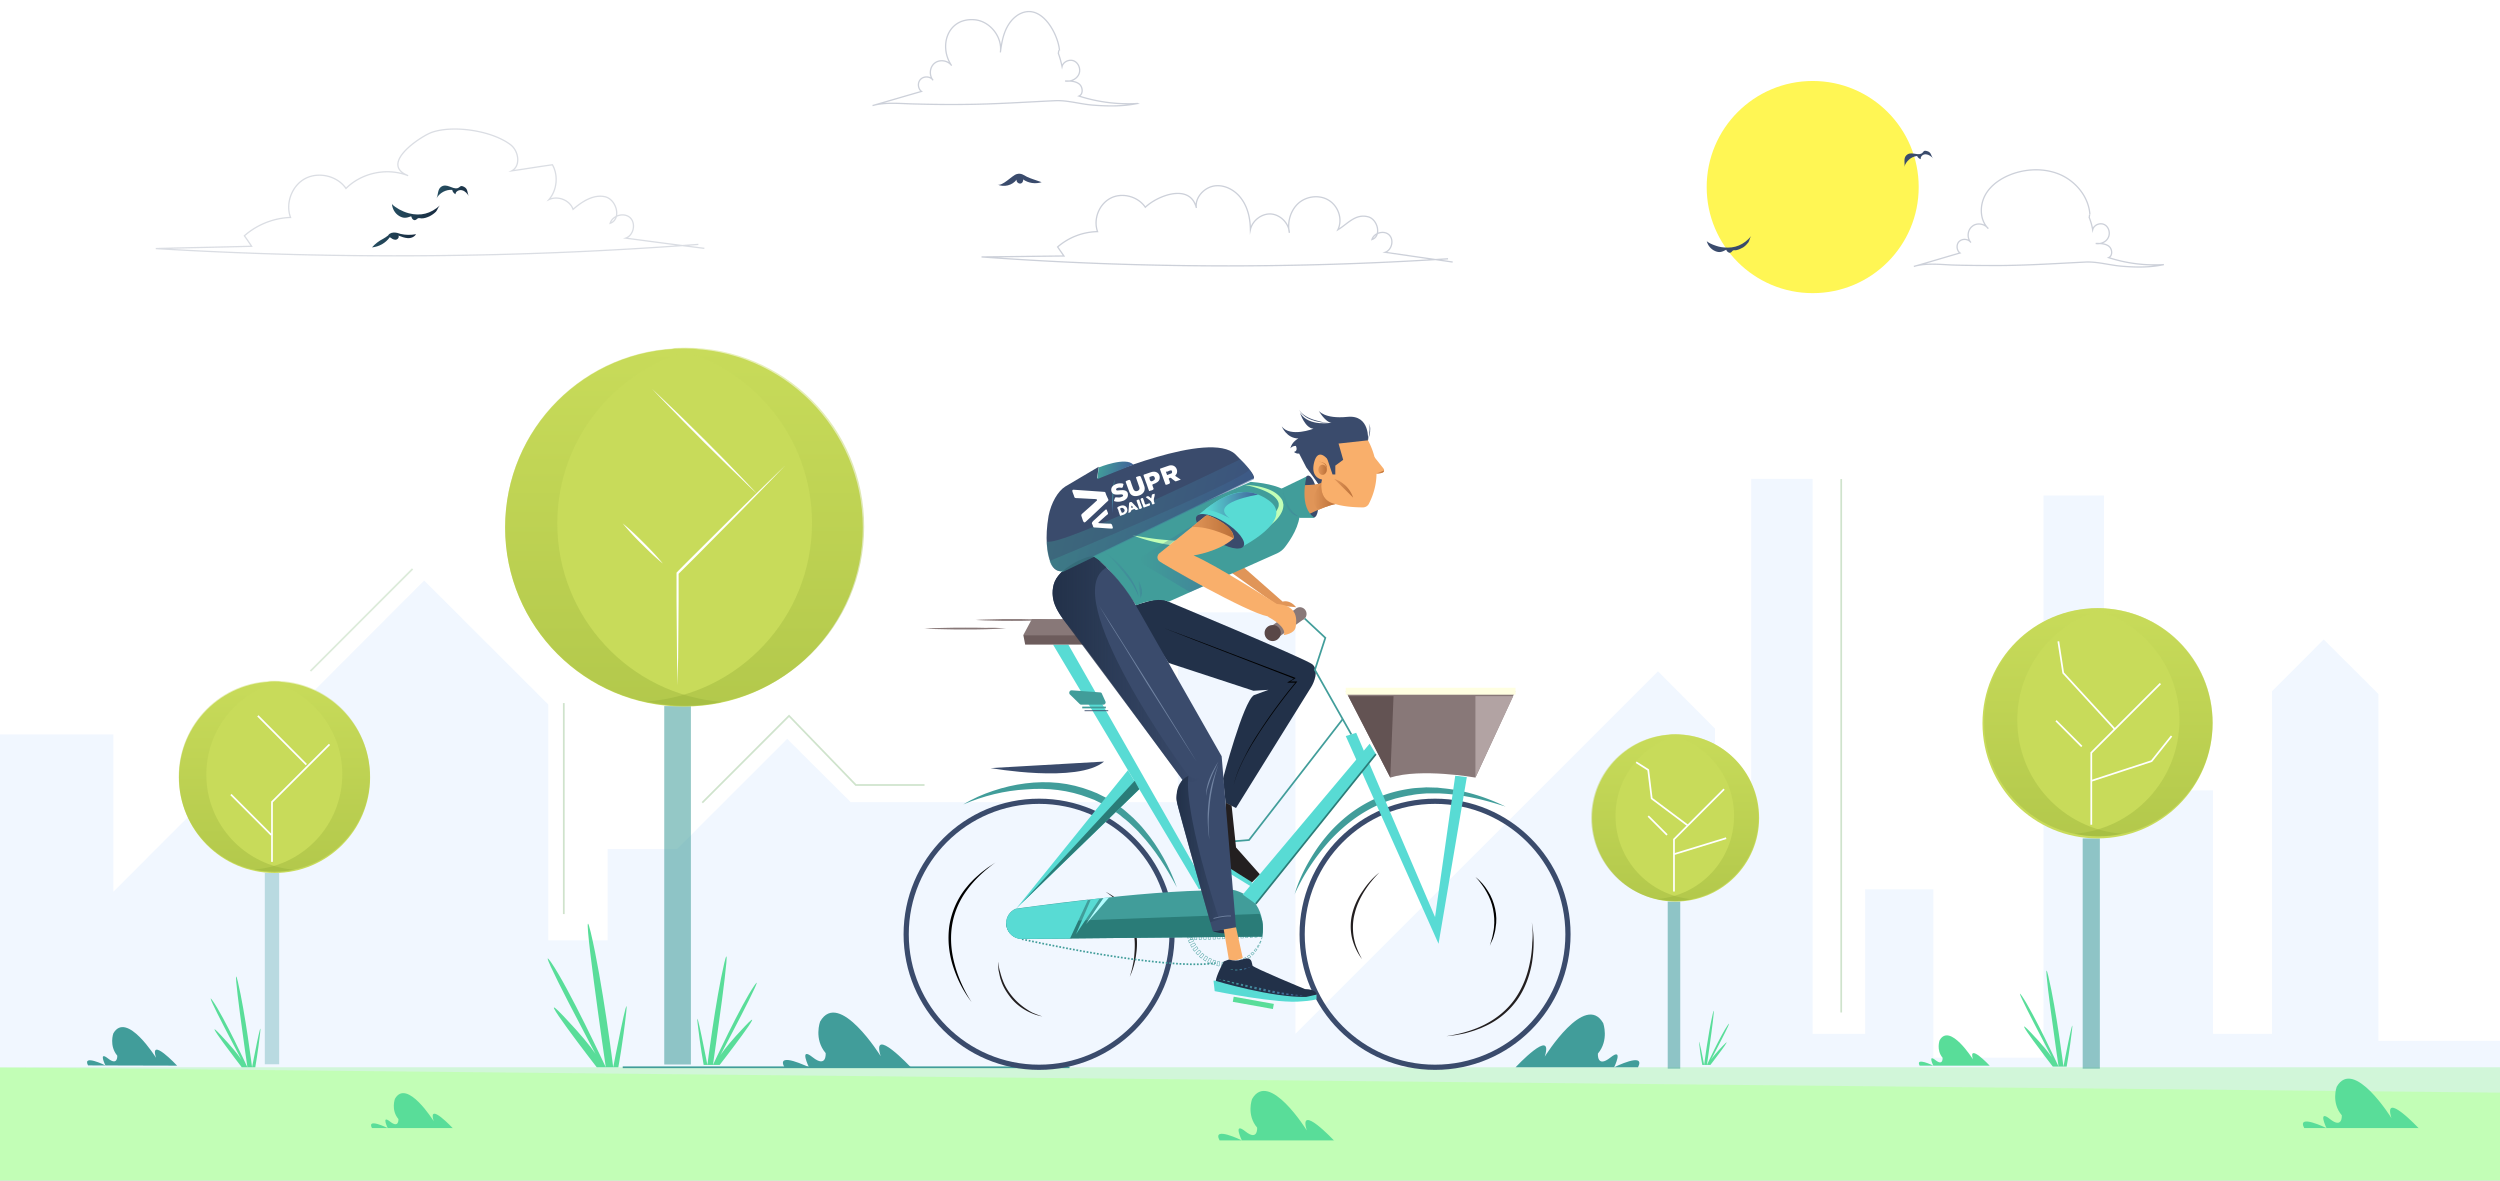 <svg width="1440" height="680" fill="none" xmlns="http://www.w3.org/2000/svg"><rect width="100%" height="100%" fill="#808080" stroke="none"/><g clip-path="url(#clip0)"><path fill="#fff" d="M0 0h1440v680H0z"/><g clip-path="url(#clip1)"><path opacity=".56" d="M160.807 502.843h-8.284v110.171h8.284V502.843z" fill="#419D9A"/><path d="M1448.82 614.752H-9.013v70.462H1448.82v-70.462z" fill="#C2FEB6"/><path d="M745.623 515.277c1.737-6.017 4.276-11.766 7.349-17.381 3.073-5.482 6.547-10.83 10.555-15.644 4.008-4.947 8.685-9.359 13.628-13.236a77.86 77.86 0 0116.434-9.627c5.879-2.541 12.159-4.145 18.439-5.081 3.206-.535 6.413-.535 9.486-.802l4.81.134c.802 0 1.603 0 2.405.133l2.405.268c12.693 1.203 24.852 5.08 36.075 10.562-11.891-3.877-24.05-6.819-36.208-7.487l-2.272-.134h-6.814c-3.073.268-6.146.401-9.086 1.07-3.073.401-6.012 1.203-8.951 1.872l-4.276 1.337a56.803 56.803 0 00-4.276 1.738c-11.223 4.679-21.11 12.301-29.394 21.259-8.284 9.225-15.232 19.654-20.309 31.019z" fill="#419D9A"/><path opacity=".48" d="M-9.013 614.753V423.021h74.288v90.652l179.039-179.297 71.482 71.398v135.843H350v-52.546h39.95l63.465-63.509 36.61 36.501h188.391v-109.37h67.741v242.806l208.834-208.845 32.869 33.025v65.648h20.84V275.814h35.41v319.685h30.2v-83.297h39.28v97.069h63.46V285.44h34.88v100.011h32.86v69.793h29.93v140.255h33.94V398.153l29.8-29.816 31.53 31.42V599.51h107.29v30.217L-9.013 614.753z" fill="#E1EDFF"/><path d="M524.63 614.753s-22.981-24.602-17.369-6.418c0 0-24.05-38.774-34.873-19.922 0 0-3.741 10.028 3.207 18.184 0 0 .668 8.824-7.482 2.406-8.15-6.551-2.138 5.75-2.138 5.75s-19.24-9.493-14.163 0h72.818z" fill="#419D9A"/><path d="M1393.24 649.917s-20.85-22.195-15.77-5.883c0 0-21.78-35.164-31.53-18.05 0 0-3.34 9.091 2.94 16.445 0 0 .53 8.022-6.82 2.139-7.35-5.883-2 5.215-2 5.215s-17.37-8.557-12.83 0h66.01v.134zm-624.769 7.086s-20.844-22.195-15.767-5.883c0 0-21.778-35.164-31.532-18.05 0 0-3.34 9.092 2.94 16.446 0 0 .534 8.022-6.815 2.139-7.348-5.883-2.004 5.214-2.004 5.214s-17.369-8.557-12.826 0h66.004v.134zm377.589-43.186s-12.7-13.504-9.62-3.61c0 0-13.37-21.393-19.24-10.964 0 0-2.01 5.616 1.73 10.028 0 0 .4 4.947-4.14 1.337-4.54-3.61-1.2 3.209-1.2 3.209s-10.56-5.215-7.89 0h40.36zm-885.178 36.1s-14.698-15.777-11.09-4.145c0 0-15.499-24.869-22.313-12.836 0 0-2.405 6.418 2.004 11.633 0 0 .401 5.615-4.81 1.47-5.211-4.145-1.336 3.744-1.336 3.744s-12.292-6.15-9.086 0h46.631v.134z" fill="#59DD99"/><path d="M102.019 613.817s-16.167-17.248-12.159-4.546c0 0-16.968-27.276-24.584-14.039 0 0-2.539 7.086 2.271 12.835 0 0 .401 6.151-5.344 1.605-5.745-4.546-1.47 4.011-1.47 4.011s-13.495-6.685-10.02 0l51.306.134zm770.935.935h70.547c4.676-9.225-13.762 0-13.762 0s5.745-11.899-2.138-5.615c-7.883 6.284-7.215-2.273-7.215-2.273 6.547-7.755 3.073-17.515 3.073-17.515-10.421-18.184-33.67 19.253-33.67 19.253 5.345-17.515-16.835 6.15-16.835 6.15z" fill="#419D9A"/><path d="M616.021 614.752H358.686" stroke="#419D9A" stroke-miterlimit="10"/><path d="M559.637 577.182c-4.81-6.151-8.284-13.237-10.689-20.591-2.405-7.487-3.207-15.376-2.138-23.264 1.203-7.755 4.409-15.242 9.219-21.393l1.871-2.273c.668-.802 1.336-1.47 2.004-2.139 1.336-1.471 2.806-2.674 4.276-4.011 1.469-1.337 3.073-2.407 4.542-3.61l4.81-3.209c-6.279 4.546-12.025 9.761-16.567 16.045-4.543 6.15-7.616 13.37-8.685 20.991-1.069 7.621-.267 15.376 1.871 22.73a74.935 74.935 0 004.008 10.83c1.47 3.209 3.34 6.685 5.478 9.894z" fill="#000"/><path d="M650.759 562.608c.668-2.273 1.336-4.412 1.737-6.685.534-2.273.801-4.546.935-6.819.401-4.546.267-9.225-.802-13.638-.935-4.412-2.939-8.69-5.611-12.434a28.162 28.162 0 00-4.677-5.081c-1.737-1.604-3.607-2.941-5.478-4.278 4.142 2.139 8.017 4.947 10.956 8.69 2.94 3.61 5.078 8.023 6.146 12.702 1.069 4.68 1.203 9.359.535 14.039-.535 4.68-1.737 9.226-3.741 13.504zm-50.371 22.863a30.19 30.19 0 01-10.155-3.877c-3.206-1.872-6.012-4.278-8.283-7.22-2.272-2.941-4.276-6.15-5.345-9.627-.668-1.738-.935-3.61-1.336-5.348-.267-.936-.134-1.872-.267-2.674 0-.936-.134-1.872-.134-2.674.401 1.738.535 3.61 1.069 5.348.534 1.738.935 3.477 1.603 5.081 1.203 3.343 3.073 6.418 5.345 9.226 2.271 2.807 4.943 5.214 7.883 7.22l2.271 1.47c.802.401 1.604.936 2.405 1.204a74.553 74.553 0 004.944 1.871z" fill="#231F20"/><path d="M630.851 318.332l-7.215.668v7.22l18.572-5.081-11.357-2.807zm37.678 26.339s83.24 34.629 87.382 37.972c4.008 3.343.935 10.563-.668 13.103-1.603 2.54-43.29 69.66-43.29 69.66l-6.013-2.942-1.469-14.039s11.624-44.256 17.77-47.999l8.417-3.076-8.684.535-48.902-16.044-21.378-32.357c.134-.133 6.547-2.674 16.835-4.813z" fill="#223149"/><path d="M756.93 298.026c2.116-.314 3.033-5.958 2.046-12.605-.986-6.647-3.502-11.781-5.619-11.466-2.117.315-3.033 5.958-2.046 12.605.986 6.647 3.502 11.781 5.619 11.466z" fill="#3A4B6C"/><path d="M791.853 263.513l5.077 6.418c.668.936.267 2.273-.935 2.406-2.539.535-6.413 1.204-8.017.936-1.47-.267-.668-5.214.267-8.958.401-1.738 2.539-2.139 3.608-.802z" fill="#F9AF6B"/><path d="M787.978 253.619s1.336-14.841-11.892-13.504c-13.361 1.337-16.567-3.61-16.567-3.61s4.008 6.952 7.482 6.952c0 0-13.094 2.541-18.171-5.615 0 0 2.806 8.824 7.749 9.092 0 0-13.361 5.214-18.305-1.337 0 0 2.806 6.952 9.62 6.952 0 0-3.741 1.738-4.676 5.75 0 0 .935-1.471 3.207-1.471 0 0 1.469 2.941-1.069 3.476 0 0 1.069 1.203 2.939.936l4.142 8.022 6.948 9.493 28.593-25.136z" fill="#3A4B6C"/><path d="M764.863 248.404l-16.167 7.755 11.624 24.602 9.754-19.387-5.211-12.97z" fill="#3A4B6C"/><path d="M716.496 326.888l22.313 19.655s4.009-1.471 7.75 3.209l-10.689-.936-28.058-20.056 8.684-1.872z" fill="#E09558"/><path d="M623.636 322.209s3.474-13.504 30.731 26.473c0 0 11.357-5.214 18.839-2.139l62.397-27.811c1.736-.802 3.34-2.005 4.542-3.61 6.28-8.155 22.981-34.228-19.774-37.57l-88.718 38.239s-12.96 1.07-10.956 7.621l2.939-1.203z" fill="#419D9A"/><path d="M773.414 414.197l-53.979 69.66-17.636 1.47" stroke="#419D9A" stroke-miterlimit="10"/><path d="M701.799 499.099l18.973 11.632.4-2.54-14.964-13.103-4.409 4.011z" fill="#58DBD4"/><path d="M709.414 464.068l2.538 24.067 13.763 15.51-4.543 4.546-16.301-10.296 1.069-35.565 3.474 1.738z" fill="#231F20"/><path d="M752.571 353.629c0 1.07-.401 2.006-1.069 2.674-.267.268-.668.669-1.203.803l-14.43 10.295c.668-.669 1.203-1.738 1.203-2.808a3.879 3.879 0 00-3.875-3.877c-.534 0-1.202.133-1.603.401l14.563-10.295a3.649 3.649 0 012.539-1.07 3.879 3.879 0 013.875 3.877z" fill="#887878"/><path d="M606.534 371.278l84.041 140.924 4.142-1.471-79.365-139.453h-8.818z" fill="#58DBD4"/><path d="M826.591 614.753c42.283 0 76.56-34.301 76.56-76.612 0-42.312-34.277-76.613-76.56-76.613-42.282 0-76.559 34.301-76.559 76.613 0 42.311 34.277 76.612 76.559 76.612zm-228.074 0c42.283 0 76.559-34.301 76.559-76.612 0-42.312-34.276-76.613-76.559-76.613-42.282 0-76.559 34.301-76.559 76.613 0 42.311 34.277 76.612 76.559 76.612z" stroke="#3A4B6C" stroke-width="3" stroke-miterlimit="10"/><path d="M727.052 539.477l-41.687.402-69.077.668-27.658.267c-.4 0-.935 0-1.336-.133-4.409-.669-7.749-4.412-7.749-8.958 0-3.744 2.271-6.953 5.478-8.29.134 0 1.871-.267 4.676-.669 2.138-.267 4.81-.668 8.017-1.069h.134c7.348-.936 17.235-2.273 28.325-3.476h.535c24.183-2.808 53.711-5.482 74.154-5.349 1.737-.401 3.474-.668 5.344-.668 2.539 0 5.077.401 7.349 1.337 3.875 1.471 7.215 3.877 9.753 7.22.134.134.268.267.268.401 1.603 2.407 2.939 5.482 3.474 9.359.534 2.541.534 5.616 0 8.958z" fill="#419D9A"/><path d="M727.051 539.478l-.267 1.337h-.134l.401-1.337zm-.667 2.674l-.535 1.203-.401-.134.668-1.203.268.134zm-1.069 2.406l-.668 1.204-.535-.401.668-1.07.535.267zm-1.337 2.407l-.801 1.07-.802-.535.935-1.07.668.535zm-1.603 2.139l-.935 1.07-.935-.936.935-.802.935.668zm-2.004 2.006l-1.069.936-.802-1.204 1.069-.802.802 1.07zm-2.137 1.738l-1.203.669-.802-1.337 1.203-.669.802 1.337zm-2.405 1.471l-1.203.534-.668-1.738 1.069-.401.802 1.605zm-2.54 1.069l-1.336.402-.534-1.872 1.202-.401.668 1.871zm-2.671.803l-1.336.267-.401-2.139 1.336-.134.401 2.006zm-2.806.401l-1.336.133v-2.273h1.202l.134 2.14zm-2.806.133l-1.336-.133.267-2.407 1.203.134-.134 2.406zm-2.806-.267l-1.336-.268.535-2.406 1.202.267-.401 2.407zm-2.672-.669l-1.337-.401.802-2.406 1.203.401-.668 2.406zm-2.672-.935l-1.336-.669 1.202-2.273 1.069.535-.935 2.407zm-2.539-1.338l-1.203-.802 1.47-2.139 1.069.802-1.336 2.139zm-2.405-1.604l-1.069-.936 1.737-1.872.935.802-1.603 2.006zm-2.004-1.872l-1.069-1.069 2.004-1.739.935.936-1.87 1.872zm-2.005-2.139l-.801-1.07 2.271-1.604.668 1.069-2.138 1.605zm-1.469-2.273l-.668-1.337 2.271-1.204.668 1.07-2.271 1.471zm-1.336-2.54l-.535-1.338 2.539-.936.401 1.204-2.405 1.07z" stroke="#419D9A" stroke-width=".25" stroke-miterlimit="10"/><path d="M684.162 540.414v-.134l-.534-1.605h3.073v2.541h-1.336l1.202-1.605h.134l-2.539.803zm3.875-1.739h1.336v2.541h-1.336v-2.541zm2.672 0h1.336v2.407l-1.336.134v-2.541zm2.673 0h1.336v2.407h-1.336v-2.407zm2.672 0h1.336v2.273l-1.336.134v-2.407zm2.672 0h1.336v2.273h-1.336v-2.273zm2.672 0h1.336v2.14h-1.336v-2.14zm2.672.134h1.336v1.872l-1.336.134v-2.006zm2.672 0h1.336v1.872h-1.336v-1.872zm2.673 0l1.336.134v1.604h-1.336v-1.738zm2.672.134h1.336v1.47h-1.336v-1.47zm2.673 0l1.336.133v1.204h-1.336v-1.337zm2.672.133l1.336.134v.802l-1.336.134v-1.07zm2.672.134h1.336v.669l-1.336.133v-.802zm2.672.134h1.336v.401l-1.336.134v-.535zm2.672.134h1.336v.133h-1.336v-.133z" stroke="#419D9A" stroke-width=".25" stroke-miterlimit="10"/><path d="M727.052 539.477l-41.687.402-69.077.668-27.658.267c-.4 0-.935 0-1.336-.133-4.409-.669-7.749-4.412-7.749-8.958l146.037-5.348 1.47 3.877c.534 2.808.534 5.883 0 9.225z" fill="#2A7C78"/><path d="M588.63 540.948s81.235 18.318 111.565 13.772" stroke="#419D9A" stroke-miterlimit="10" stroke-dasharray="1 1"/><path d="M711.953 534.129l-13.361 2.273s5.879 2.273 10.555.535l2.806-2.808z" fill="#223149"/><path d="M700.329 564.881h-1.336l.668 6.017s36.743 7.487 50.238 5.883c0 0 5.344-.268 8.417-1.204v-2.807l-48.367-10.83-9.62 2.941z" fill="#58DBD4"/><path d="M614.684 356.571h-20.309l-4.943 9.225h34.204l-8.952-9.225z" fill="#887878"/><path d="M589.432 365.796l1.069 5.482h35.54l-2.405-5.482h-34.204z" fill="#6D5C5C"/><path d="M764.061 275.814s-.133 3.877-14.697 3.61l2.138 18.05s18.438-10.563 26.589-6.953l-14.03-14.707z" fill="#E09558"/><path d="M787.042 252.014c3.608 6.017 10.288 20.724 1.47 38.106a3.851 3.851 0 01-3.474 2.139c-4.276 0-13.628-.401-19.24-3.209-2.004-.936-3.474-2.807-4.142-4.947-.534-2.005-1.069-4.947-.133-7.888 0 0-6.948-.802-4.543-10.028 2.004-7.487 6.279-3.343 7.749-1.604.134.133.401 0 .401-.134-.534-3.61-1.603-17.783 16.568-15.911a7.256 7.256 0 015.344 3.476z" fill="#F9AF6B"/><path d="M721.306 275.814l-107.691 52.412c-3.607 1.871-6.948.133-8.551-4.413-1.87-5.214-3.34-13.637-1.069-26.74 1.47-7.488 5.345-14.173 9.62-16.847l19.24-11.365-.935 6.685s64.935-28.211 79.766-13.771c15.232 14.975 9.62 14.039 9.62 14.039z" fill="#3A4B6C"/><path d="M629.515 320.337s-42.756 9.359-12.293 42.117l63.867 86.773s-4.276 7.22-3.341 12.167c.802 4.814 20.844 75.008 20.844 75.008l13.361-2.273-8.284-98.539-49.436-86.908c.133 0-9.22-17.114-24.718-28.345z" fill="#3A4B6C"/><path d="M704.871 535.333l2.94 17.381s3.206 1.471 8.016-.936l-3.875-17.649-7.081 1.204z" fill="#F9AF6B"/><path d="M707.811 552.714l-2.939 1.07s-4.543 8.557-4.543 11.231c0 0 32.067 9.626 51.975 9.225l6.012-1.337s.268-3.075-6.68-3.209c0 0-29.796-12.3-30.196-13.504-.401-1.337-.268-4.011-2.94-4.145-2.672-.133-4.543 2.273-10.689.669z" fill="#223149"/><path d="M554.826 463.4c5.345-3.343 11.223-5.883 17.236-7.888 6.012-2.006 12.159-3.477 18.572-4.279 6.28-.802 12.827-.936 19.106-.267 6.414.668 12.693 2.273 18.706 4.546l2.271.935 1.069.402 1.069.534 4.276 2.14 4.142 2.54c.668.401 1.336.802 2.004 1.337l2.004 1.471 2.004 1.471c.668.534 1.203 1.069 1.871 1.604l3.607 3.209c2.271 2.273 4.543 4.546 6.547 7.086 8.15 9.761 14.296 21.125 18.572 32.891-5.879-11.097-12.559-21.66-20.977-30.752-2.004-2.406-4.409-4.412-6.547-6.551-1.202-1.07-2.405-2.006-3.607-2.942-.535-.534-1.203-.935-1.737-1.47l-1.871-1.337c-1.336-.803-2.405-1.872-3.741-2.541l-3.875-2.273-4.142-2.005-1.069-.535-1.068-.401-2.138-.802c-11.357-4.413-23.783-5.883-36.075-4.814-12.426.669-24.718 3.744-36.209 8.691z" fill="#419D9A"/><path d="M649.69 443.612l-64.534 79.955 71.081-68.992-6.547-10.963z" fill="#58DBD4"/><path d="M570.593 442.409s50.104 8.958 65.336-3.744l-65.336 3.744z" fill="#3A4B6C"/><path d="M715.828 515.277l73.085-86.907 3.608 6.016-69.211 86.239-7.482-5.348z" fill="#58DBD4"/><path d="M735.87 367.401l-.802.534m-3.474-6.818l-1.069.802" stroke="#887878" stroke-miterlimit="10"/><path d="M775.151 423.958l53.445 119.664 16.3-95.999-6.68-.802-11.624 81.425-45.428-106.16-6.013 1.872z" fill="#58DBD4"/><path d="M710.35 575.577l23.114 4.145" stroke="#59DD99" stroke-width="3" stroke-miterlimit="10"/><path d="M751.502 356.303l11.891 11.098-6.012 18.451 20.977 37.169" stroke="#419D9A" stroke-miterlimit="10"/><path d="M775.151 398.153h97.67L849.84 447.89s-31.265-5.615-49.035 0l-25.654-49.737z" fill="#887878"/><path d="M737.74 364.593c0 1.337-.534 2.54-1.469 3.342-.802.803-2.004 1.338-3.207 1.338-2.539 0-4.676-2.006-4.676-4.68 0-1.337.534-2.407 1.336-3.209.401-.401.801-.669 1.336-.936.534-.267 1.202-.401 2.004-.401 2.672-.134 4.676 2.006 4.676 4.546z" fill="#594747"/><path d="M738.141 281.429l14.43-6.952s-4.81 18.183 4.81 23.799h-8.952c0-.134-4.81-10.696-10.288-16.847z" fill="#419D9A"/><path d="M787.978 253.619l-16.969 1.872 2.673 9.359-4.543 3.343v5.08h-1.604l-3.473-10.295.801-14.574 11.624-1.069h9.62l1.871 6.284z" fill="#3A4B6C"/><path d="M716.763 279.29c5.077.134 10.021.936 14.831 2.942 2.405 1.069 4.676 2.54 6.413 4.947.401.534.802 1.203.935 2.005.134.268.134.802.267 1.203.134.402 0 .803 0 1.204-.133 1.604-.668 2.941-1.336 4.145-1.336 2.406-3.206 4.412-5.211 6.016-2.004 1.738-4.142 3.209-6.413 4.546-4.543 2.674-9.353 4.546-14.296 5.883-4.944 1.337-10.021 2.273-15.098 2.674a96.582 96.582 0 01-15.232 0c-5.077-.401-10.021-1.203-14.964-2.273-4.944-1.069-9.754-2.54-14.43-4.278 4.943.802 9.887 1.738 14.83 2.273 4.944.535 9.888.936 14.831 1.069 4.944 0 9.887-.133 14.697-.668 4.81-.535 9.754-1.337 14.43-2.674 4.677-1.337 9.22-3.075 13.495-5.348 2.138-1.07 4.142-2.407 6.013-3.878 1.87-1.471 3.607-3.075 4.81-4.947.534-.936 1.069-1.872 1.202-2.808v-1.337a6.494 6.494 0 00-.534-1.47c-1.069-1.872-2.94-3.343-5.078-4.546-4.409-2.407-9.219-3.744-14.162-4.68z" fill="#C2FEB6"/><path d="M689.239 297.34s20.844 7.086 24.317 18.585c0 0 33.537-16.312 17.103-27.811-16.434-11.498-30.33.535-41.42 9.226z" fill="#58DBD4"/><path d="M716.266 314.649c1.745-2.74-2.895-8.821-10.364-13.583-7.468-4.761-14.936-6.399-16.681-3.659-1.744 2.741 2.896 8.822 10.364 13.583 7.468 4.761 14.937 6.399 16.681 3.659z" fill="#3A4B6C"/><path d="M696.454 297.073c-.802-.402-1.737-.268-2.405.401L667.46 319s-1.736 2.006 0 4.011c1.737 1.872 51.04 29.816 62.53 31.955.268 0 .535.401.802.535 2.004 1.07 10.422 5.883 8.685 10.295 0 0 6.146-.668 6.814-4.546.668-3.877 1.603-12.568-10.822-13.37 0 0-35.007-22.462-47.967-27.944 0 0 14.697-2.139 23.115-9.894-.134 0 1.737-6.017-14.163-12.969z" fill="#F9AF6B"/><path d="M617.357 397.618l16.3 1.203c.535 0 .936.268 1.069.802l2.004 4.413c.401.936-.267 1.872-1.202 1.872h-12.693c-.401 0-.668-.134-.935-.402l-5.746-5.615c-.668-.936 0-2.407 1.203-2.273z" fill="#419D9A"/><path d="M623.369 407.512h13.628" stroke="#419D9A" stroke-miterlimit="10"/><path d="M638.333 409.384h-13.628" stroke="#3A4B6C" stroke-width=".5" stroke-miterlimit="10"/><path d="M626.71 518.219l-10.422 22.462-28.994.133c-4.409-.668-7.749-4.412-7.749-8.958 0-3.743 2.271-6.952 5.478-8.289.134 0 1.871-.268 4.676-.669 2.138-.267 4.81-.668 8.017-1.069h.134l28.325-3.477.535-.133zm1.603-.134l-8.551 20.055 13.762-20.724-5.211.669z" fill="#58DBD4"/><path d="M635.661 517.149l-10.154 15.108 13.361-15.376-3.207.268z" fill="#B3FDFF"/><path d="M775.151 398.153h97.804" stroke="#FFFFE1" stroke-width="4" stroke-miterlimit="10"/><path d="M802.675 400.96l-1.87 46.93-24.184-46.93h26.054z" fill="#635353"/><path d="M849.84 447.89v-46.93h21.779l-21.779 46.93z" fill="#B2A3A3"/><path d="M720.37 556.859c-.401.267-.801.401-1.202.668l-.134-.267c.535-.134.935-.267 1.336-.401z" fill="url(#paint0_linear)"/><path d="M717.965 558.062c-.401.134-.802.268-1.336.401l-.134-.534c.401-.134.802-.134 1.336-.268l.134.401z" fill="url(#paint1_linear)"/><path d="M715.427 558.731l-1.336.133-.134-.668 1.336-.134.134.669z" fill="url(#paint2_linear)"/><path d="M712.754 558.998h-1.336v-.535h1.336v.535z" fill="url(#paint3_linear)"/><path d="M710.082 558.731c-.401 0-.935-.134-1.336-.268v-.133h1.336v.401z" fill="url(#paint4_linear)"/><path d="M701.799 563.812l1.336.267v.267l-1.336-.534z" fill="url(#paint5_linear)"/><path d="M704.471 564.346l1.203.268v.534l-1.336-.401.133-.401z" fill="url(#paint6_linear)"/><path d="M707.01 564.881l1.336.268-.134.668-1.336-.401.134-.535z" fill="url(#paint7_linear)"/><path d="M709.682 565.55l1.203.267-.134.803-1.336-.402.267-.668z" fill="url(#paint8_linear)"/><path d="M712.22 566.084l1.336.268-.267.936-1.336-.268.267-.936z" fill="url(#paint9_linear)"/><path d="M714.892 566.619l1.203.268-.267 1.203-1.203-.401.267-1.07z" fill="url(#paint10_linear)"/><path d="M717.431 567.154l1.336.401-.267 1.07-1.336-.268.267-1.203z" fill="url(#paint11_linear)"/><path d="M720.103 567.823l1.203.267-.267 1.203-1.203-.267.267-1.203z" fill="url(#paint12_linear)"/><path d="M722.642 568.357l1.336.268-.267 1.337-1.336-.401.267-1.204z" fill="url(#paint13_linear)"/><path d="M725.314 568.892l1.202.268-.267 1.337-1.202-.268.267-1.337z" fill="url(#paint14_linear)"/><path d="M727.853 569.427l1.336.401-.267 1.203-1.336-.267.267-1.337z" fill="url(#paint15_linear)"/><path d="M730.525 570.095l1.203.268-.134 1.203-1.336-.267.267-1.204z" fill="url(#paint16_linear)"/><path d="M733.064 570.63l1.336.268-.267 1.203-1.336-.267.267-1.204z" fill="url(#paint17_linear)"/><path d="M735.736 571.165l1.336.267-.267 1.07-1.336-.267.267-1.07z" fill="url(#paint18_linear)"/><path d="M738.274 571.7l1.336.134-.133 1.069-1.336-.267.133-.936z" fill="url(#paint19_linear)"/><path d="M740.947 572.101l1.336.267-.133.803-1.337-.134.134-.936z" fill="url(#paint20_linear)"/><path d="M743.619 572.502l1.336.268-.133.668-1.337-.133.134-.803z" fill="url(#paint21_linear)"/><path d="M746.292 572.903l1.202.134v.401h-1.336l.134-.535z" fill="url(#paint22_linear)"/><path d="M748.83 573.171h1.336v.134l-1.336.133v-.267z" fill="url(#paint23_linear)"/><path d="M882.308 531.188c1.469 7.621 1.336 15.509.133 23.264-1.336 7.755-4.142 15.242-8.685 21.66-4.676 6.418-10.822 11.499-18.037 14.841l-2.672 1.204c-.936.401-1.871.668-2.806 1.069-1.871.669-3.741 1.204-5.612 1.738-1.87.535-3.875.803-5.745 1.204-1.871.267-3.875.534-5.745.668 7.616-1.203 15.231-3.209 22.046-6.685 6.814-3.476 12.96-8.423 17.369-14.707 4.409-6.284 7.215-13.504 8.685-21.126.801-3.743 1.202-7.621 1.336-11.498.401-3.877.267-7.755-.267-11.632zm-87.783-28.613c-1.603 1.605-3.206 3.343-4.676 5.215-1.47 1.738-2.806 3.743-4.008 5.615-2.405 3.878-4.41 8.156-5.479 12.568-1.202 4.413-1.336 9.092-.668 13.504.401 2.273.936 4.546 1.871 6.686.802 2.139 1.871 4.278 2.939 6.284a33.546 33.546 0 01-5.879-12.702c-.935-4.68-.801-9.493.401-14.039 1.203-4.546 3.341-8.958 6.013-12.702 2.672-4.011 5.879-7.621 9.486-10.429z" fill="#231F20"/><path d="M849.84 505.115c2.939 2.273 5.344 5.081 7.215 8.156 2.004 3.076 3.34 6.552 4.142 10.162.801 3.61.935 7.354.267 10.964-.134 1.871-.802 3.61-1.202 5.348-.268.936-.669 1.738-1.069 2.54-.401.802-.668 1.605-1.069 2.54.401-1.738 1.069-3.476 1.469-5.214.268-1.738.802-3.476.936-5.348.401-3.61.133-7.086-.535-10.563-.668-3.476-2.004-6.819-3.741-9.894l-1.336-2.273c-.534-.668-.935-1.471-1.603-2.273-1.069-1.47-2.138-2.807-3.474-4.145z" fill="#000"/><path opacity=".67" d="M1044.11 168.851c33.72 0 61.06-27.357 61.06-61.103s-27.34-61.103-61.06-61.103-61.06 27.357-61.06 61.103 27.34 61.103 61.06 61.103z" fill="#FFF200"/><path d="M768.471 275.814s8.016 2.139 10.956 10.83l-10.956-10.83z" fill="url(#paint24_linear)"/><path d="M797.197 271l-4.409 1.739c.134.133 4.543.133 4.409-1.739z" fill="url(#paint25_linear)"/><path d="M759.652 266.053c.802-.133 1.47 0 2.272.268.668.267 1.47.668 1.87 1.337.401.668.535 1.471.535 2.273 0 .401-.134.802-.134 1.203l-.267 1.07c.134-.802.134-1.471.134-2.273 0-.669-.268-1.471-.669-2.006-.4-.668-.935-1.069-1.603-1.337-.668-.401-1.47-.535-2.138-.535z" fill="url(#paint26_linear)"/><path d="M761.79 273.541c1.328 0 2.405-1.317 2.405-2.942 0-1.624-1.077-2.941-2.405-2.941-1.328 0-2.405 1.317-2.405 2.941 0 1.625 1.077 2.942 2.405 2.942z" fill="url(#paint27_linear)"/><path opacity=".19" d="M402.243 140.773a2299.704 2299.704 0 01-312.516 2.407c18.438-.535 36.743-.803 55.181-1.337-1.336-2.006-2.672-4.011-4.142-6.017 7.215-6.418 16.969-10.295 26.589-10.563-3.073-8.156.801-18.451 8.551-22.462 7.749-4.01 18.438-1.471 23.382 5.749 9.085-9.091 23.782-12.167 35.807-7.353-17.102-6.82 7.75-22.997 13.762-25.003 12.426-4.278 34.606-.936 45.295 7.22 4.676 3.61 5.878 12.167.668 14.975 7.749-1.07 15.498-2.407 23.382-3.476 3.473 6.15 2.672 14.573-2.005 20.055 5.078-2.406 12.025.268 13.896 5.616 5.211-4.546 11.891-8.825 18.572-7.22 6.68 1.738 9.353 12.969 2.806 15.242 1.336-4.546 8.016-6.418 11.49-3.209 3.474 3.343 2.004 10.162-2.538 11.766 15.098 2.006 30.196 4.011 45.294 5.883" stroke="#3A4B6C" stroke-width=".75" stroke-miterlimit="10"/><path opacity=".26" d="M834.074 149.062c-89.52 5.75-179.306 5.482-268.692-1.069 15.766-.134 31.666-.401 47.432-.535l-3.608-5.214c6.28-5.482 14.564-8.691 22.981-8.825-2.538-7.086.802-15.777 7.483-19.253 6.68-3.477 15.766-1.07 20.041 5.214 7.082-6.819 25.921-14.039 29.395.401-.936-6.016 4.543-11.899 10.555-12.702 6.013-.802 12.159 2.675 15.632 7.755 3.608 5.081 4.81 11.231 4.944 17.382 1.203-5.348 6.681-9.359 12.025-8.958 5.345.534 10.155 5.348 10.422 10.83-1.336-6.151.668-13.103 5.478-17.248 4.81-4.011 12.292-4.813 17.637-1.203 5.344 3.61 7.615 10.963 4.809 16.712 5.612-3.342 10.021-9.359 17.37-7.487 5.745 1.471 7.883 11.231 2.271 13.103 1.203-3.877 6.948-5.482 9.888-2.674 2.939 2.808 1.603 8.691-2.272 10.028l38.881 5.615M610.276 29.13c-.669-8.557-8.552-24.066-19.24-22.328-4.944.802-8.819 4.68-11.09 9.092-2.272 4.412-3.073 9.359-3.741 14.306 1.336-8.958-6.146-18.317-15.232-18.852-15.499-.936-20.309 15.643-12.827 26.473-2.137-3.075-6.947-3.744-9.753-1.47-2.94 2.272-3.341 7.086-.936 9.894-1.469-2.273-5.077-2.54-7.081-.669-2.004 1.872-1.737 5.482.401 7.086-9.353 2.674-18.839 5.482-28.192 8.156 7.482-2.14 16.568-1.07 24.184-.936 9.62.268 19.373.401 28.993.268 17.37-.134 34.605-1.337 51.841-2.14 7.082-.4 14.698 2.006 21.913 2.54 8.551.67 17.235.803 25.653-.935a92.664 92.664 0 01-33.67-4.279c2.538-1.07 2.271-5.214.133-6.952-2.271-1.738-5.21-1.738-8.15-1.738 2.94.534 6.28-.803 7.75-3.477 1.469-2.674.4-6.417-2.272-7.888-2.672-1.471-6.547.133-7.215 3.075-.534-2.54-1.202-5.08-2.138-7.621.134-.535.134-1.203.268-1.738" stroke="#3A4B6C" stroke-width=".75" stroke-miterlimit="10"/><path d="M599.987 104.941c-2.806-1.07-5.879-1.872-8.418-3.076-2.004-1.069-3.34-2.273-5.879-1.604-2.672.668-8.417 7.354-11.223 6.017 3.741 1.738 8.685.534 11.09-2.808-.268 1.069.801 2.273 2.004 2.273 1.202 0 2.004-1.337 1.737-2.407 2.939 2.139 7.081 2.808 10.689 1.605z" fill="#3A4B6C"/><path d="M270.101 112.963c-1.202-1.739-.267-4.012-2.806-5.349-2.405-1.203-2.004.268-3.874.803-2.94.668-6.147-3.076-9.353-.803-2.138 1.471-1.604 4.814-2.672 6.686 1.736-3.209 5.478-5.215 9.085-4.947.134 1.069.935 2.005 1.871 2.54 0-1.738 2.271-2.808 3.874-2.273 1.737.401 2.94 2.005 3.875 3.343z" fill="url(#paint28_linear)"/><path d="M223.337 136.227c.268-1.337 1.871-2.273 3.341-2.273 1.469-.134 2.806.401 4.142.802 2.806.669 5.879.669 8.818.134-.935 1.604-2.939 2.407-4.81 2.273-1.871-.134-3.607-.802-5.344-1.471.668 1.07-.535 2.407-1.737 2.407-1.203 0-2.272-.802-3.207-1.471-2.405 3.343-6.146 5.482-10.288 5.883 1.737-2.005 4.008-3.744 6.413-4.947 2.138-1.07 3.341-2.808 5.746-3.209" fill="url(#paint29_linear)"/><path d="M253.4 118.311c-5.345 4.813-11.09 6.284-17.904 4.546-2.004-.535-3.875-1.337-5.612-2.273-.802-.535-4.142-2.407-4.142-3.343.134 2.942 1.737 5.749 4.276 7.22 2.538 1.471 4.142 1.07 6.814.134.267.535.401 1.203.802 1.604.4.401 1.068.803 1.603.535.668-.134 1.069-.936 1.737-1.069.668-.134 1.202.133 1.87.133 1.604 0 3.073-.535 4.543-1.203 1.336-.669 2.672-1.605 3.741-2.674.802-.936 1.336-2.808 2.272-3.61z" fill="url(#paint30_linear)"/><path d="M1008.7 135.96c-4.27 5.08-9.35 7.22-15.897 6.551-1.87-.134-3.741-.668-5.478-1.337-.801-.267-4.142-1.604-4.275-2.54.534 2.674 2.405 4.947 4.943 6.016 2.539 1.07 4.009.402 6.28-.802.267.535.535 1.07 1.069 1.337.401.401 1.069.535 1.603.268.535-.268.802-.936 1.337-1.204.534-.267 1.202 0 1.738-.133 1.47-.268 2.8-.936 4.01-1.605 1.2-.802 2.27-1.872 3.07-2.941.67-1.07.8-2.674 1.6-3.61z" fill="#3A4B6C"/><path opacity=".26" d="M1203.78 123.525c-.67-9.627-7.35-18.184-16.04-22.462-8.68-4.145-18.97-4.145-28.06-1.07-6.54 2.273-12.82 6.284-16.16 12.301-3.34 6.15-3.21 14.44 1.73 19.387-2-2.808-6.54-3.61-9.21-1.337-2.81 2.139-3.21 6.685-.81 9.359-1.47-2.139-4.81-2.406-6.68-.668s-1.6 5.214.4 6.685c-8.81 2.54-17.63 5.214-26.58 7.755 7.08-2.14 15.63-1.07 22.84-.802 9.09.267 18.17.267 27.39.267 16.44-.134 32.6-1.203 48.9-2.006 6.69-.267 13.9 1.872 20.71 2.407 8.02.669 16.17.802 24.19-.936a85.718 85.718 0 01-31.8-4.011c2.4-1.07 2.14-4.947.13-6.551-2.14-1.605-4.94-1.605-7.61-1.605 2.8.535 6.01-.802 7.21-3.343 1.34-2.54.4-6.15-2.14-7.487-2.54-1.337-6.14.134-6.81 2.942a33.179 33.179 0 00-2-7.087c.13-.535.13-1.069.26-1.604" stroke="#3A4B6C" stroke-width=".75" stroke-miterlimit="10"/><path d="M1113.59 91.303c-1.47-1.337-.94-3.61-3.61-4.279-2.4-.668-1.74.669-3.34 1.47-2.54 1.204-6.15-1.604-8.68 1.07-1.74 1.739-.54 4.68-1.07 6.552.93-3.209 3.87-5.883 7.35-6.284.4.936 1.2 1.604 2.13 1.872-.4-1.605 1.47-3.075 3.08-2.808 1.6.134 2.94 1.203 4.14 2.407z" fill="#3A4B6C"/><path opacity=".24" d="M178.845 386.52l58.789-58.829" stroke="#6FAB65" stroke-miterlimit="10"/><path opacity=".33" d="M324.748 404.971v121.537m79.766-64.178l49.97-50.005 38.48 39.844h39.549" stroke="#6FAB65" stroke-miterlimit="10"/><path d="M761.122 278.22s-8.952 9.895-1.603 15.376c0 0 6.413-2.807 9.753-3.209-.133 0-9.219-.935-8.15-12.167z" fill="url(#paint31_linear)"/><path d="M710.484 310.042s-14.03-7.354-24.05-6.418l7.615-6.15s1.069-1.07 3.608.133c-.134 0 13.227 4.947 12.827 12.435z" fill="url(#paint32_linear)"/><path opacity=".36" d="M689.506 301.084l-31.532 19.253s-2.271 3.075 1.069 5.081c3.34 1.872 26.321 15.643 26.321 15.643l7.482-3.342-25.118-14.307s-2.673-2.273-.535-4.546" fill="url(#paint33_linear)"/><path opacity=".36" d="M635.795 317.396c2.271 1.604 4.409 3.476 6.547 5.348a62.632 62.632 0 015.745 6.15c1.737 2.139 3.474 4.412 4.81 6.953 1.336 2.54 2.539 5.08 2.94 7.888l-.802-2.005c-.267-.669-.668-1.204-.935-1.872-.268-.669-.668-1.204-.936-1.872-.4-.669-.668-1.203-1.068-1.738-1.47-2.273-3.207-4.546-4.944-6.685a122.628 122.628 0 00-5.478-6.284c-.935-1.07-1.871-2.006-2.806-3.076-1.203-.802-2.138-1.872-3.073-2.807z" fill="url(#paint34_linear)"/><path opacity=".36" d="M655.703 334.376c.535.668.935 1.604 1.203 2.407.267.802.534 1.738.668 2.54.133.936.133 1.738.133 2.674-.133.936-.401 1.872-.935 2.54 0-1.738-.267-3.342-.534-5.08-.134-1.605-.401-3.209-.535-5.081z" fill="url(#paint35_linear)"/><path opacity=".36" d="M738.943 282.365c.401 1.471.802 2.942 1.336 4.412.535 1.471.935 2.808 1.737 4.145.668 1.337 1.47 2.541 2.405 3.744.935 1.07 2.138 2.006 3.474 2.808-1.47-.268-2.94-1.07-4.142-2.139-1.203-1.07-2.138-2.407-2.806-3.878-.668-1.471-1.202-2.941-1.47-4.412-.4-1.605-.668-3.075-.534-4.68z" fill="url(#paint36_linear)"/><path d="M724.646 284.905s-29.127 4.546-16.301 13.638c0 0-8.15-4.813-14.296-4.947 0 0 16.568-14.841 30.597-8.691z" fill="url(#paint37_linear)"/><path d="M637.398 326.889s-5.478-6.017-8.417-6.418c-2.94-.401-19.775 6.685-22.046 16.178-2.138 9.359 1.737 14.574 5.344 19.922l68.943 92.656s5.746 2.942 10.689-.802c0 0-4.81.669-7.215-1.604-2.538-2.273-76.158-104.289-47.298-119.932z" fill="url(#paint38_linear)"/><path d="M684.563 446.821s-4.142 15.242 17.236 81.425l7.215-.668-11.892 3.61-11.223-39.978-7.482-27.275c0 .134-3.741-12.167 6.146-17.114z" fill="url(#paint39_linear)"/><path d="M669.732 361.518l18.973 7.086 18.973 7.22 37.946 14.44.668.268-.535.401-3.474 2.139-.133-.535h5.077l-.401.535c-3.741 4.412-7.349 9.092-10.822 13.771-3.474 4.68-6.815 9.493-10.021 14.307-1.604 2.406-3.073 4.947-4.677 7.353-1.469 2.541-2.939 5.081-4.275 7.621-2.672 5.215-5.077 10.429-6.414 16.179 1.203-5.75 3.608-11.098 6.28-16.312 2.539-5.215 5.612-10.295 8.819-15.109a276.576 276.576 0 0110.02-14.44c3.474-4.679 7.082-9.359 10.823-13.771l.267.535h-5.478l.935-.535 3.474-2.139v.534l-37.945-14.707-18.973-7.354-19.107-7.487z" fill="#000"/><path opacity=".37" d="M701.799 438.665c-.802 1.604-1.47 3.209-2.272 4.813-.668 1.605-1.469 3.209-2.004 4.813-.668 1.605-1.202 3.343-1.737 4.948-.534 1.738-.935 3.342-1.069 5.214-.133-1.738.134-3.61.535-5.348s.935-3.476 1.603-5.081c.668-1.604 1.336-3.209 2.272-4.813.801-1.605 1.736-3.075 2.672-4.546zm0 1.872c-1.202 3.476-2.138 6.952-2.939 10.562-.802 3.61-1.47 7.086-1.871 10.696-.401 3.61-.668 7.22-.802 10.83-.133 3.61.134 7.221.401 10.964-.267-1.872-.534-3.61-.668-5.482-.134-1.872-.267-3.61-.267-5.482-.134-3.61.133-7.353.534-10.963a77.101 77.101 0 012.004-10.83c1.069-3.476 2.138-6.953 3.608-10.295zm-68.81-91.855l7.082 11.098 7.081 11.231 14.163 22.462 14.029 22.596 6.948 11.231 6.948 11.365-7.215-11.231-7.082-11.231-14.163-22.329-13.895-22.596-7.082-11.231-6.814-11.365z" fill="#CFE3FF"/><path opacity=".37" d="M698.993 529.048s5.077-1.604 10.021-1.47" stroke="#CFE3FF" stroke-width=".5" stroke-miterlimit="10"/><path d="M653.565 449.762l2.672 4.814-68.141 66.049" fill="#2A7C78"/><path d="M723.31 520.625l69.21-86.239" stroke="#2A7C78" stroke-miterlimit="10"/><path opacity=".36" d="M714.358 264.583s-103.282 50.673-111.432 47.331c0 0-.534 16.98 9.219 17.515l110.096-53.482c-.134.134-.134-4.278-7.883-11.364z" fill="url(#paint40_linear)"/><path opacity=".36" d="M604.529 323.145s109.695-45.459 115.173-52.679c0 0 2.672 3.877 2.405 5.615l-110.096 53.482c0-.134-6.012-.803-7.482-6.418z" fill="url(#paint41_linear)"/><path d="M641.941 276.081s-2.004 8.557-1.336 19.655l1.336-19.655z" fill="url(#paint42_linear)"/><path d="M632.855 269.262s15.766-6.418 19.908-1.604l-20.709 8.289.801-6.685z" fill="url(#paint43_linear)"/><path d="M603.728 356.972c-3.474.267-6.948.401-10.422.535-3.474.133-6.948.133-10.422.133s-6.947 0-10.421-.133l-5.211-.134c-1.737-.134-3.474-.134-5.211-.267 1.737-.134 3.474-.268 5.211-.268l5.211-.133c3.474-.134 6.947-.134 10.421-.134 3.474 0 6.948 0 10.422.134 3.474-.134 6.948-.001 10.422.267z" fill="#887878"/><path opacity=".33" d="M1060.54 275.948v307.251" stroke="#6FAB65" stroke-miterlimit="10"/><path d="M158.135 502.843c30.402 0 55.047-24.663 55.047-55.086 0-30.424-24.645-55.086-55.047-55.086-30.402 0-55.048 24.662-55.048 55.086 0 30.423 24.646 55.086 55.048 55.086z" fill="#C8DB5A"/><path d="M156.665 496.425v-34.496l33.136-33.158m-56.785 28.88l23.248 23.264" stroke="#fff" stroke-miterlimit="10"/><path d="M787.978 253.619c.267-1.605.668-3.209.801-4.947.134-.803.134-1.605.134-2.407s-.134-1.604-.668-2.407c.534.669.802 1.471.935 2.273.134.803 0 1.738 0 2.541a29.755 29.755 0 01-1.202 4.947zm-22.314-10.028c-3.34 0-6.68-.535-9.753-1.604-1.604-.535-3.073-1.204-4.409-2.273-1.336-.936-2.539-2.273-3.207-3.744.802 1.471 2.004 2.54 3.474 3.476 1.336.936 2.939 1.605 4.409 2.14 1.603.534 3.207.935 4.81 1.337 1.47.401 3.073.534 4.676.668z" fill="#3A4B6C"/><path d="M657.573 289.318c0 .134.134.267.134.535.133.133.134.401.267.534-.133-.133-.134-.401-.267-.534 0-.134 0-.401-.134-.535zm-20.843.535c-3.607 3.476-7.348 6.952-11.09 10.429-.935.935-1.336.802-1.87-.402l-.802-2.406c-.267-.669-.133-1.204.401-1.605 2.672-2.406 5.344-4.679 7.883-7.086.267-.267.802-.401.535-.936-.134-.535-.669-.267-1.069-.401-3.608-.134-7.082-.401-10.689-.535-.802 0-1.203-.267-1.336-1.069-.268-.803-.668-1.739-.936-2.541-.267-.936 0-1.337.936-1.203l17.235 1.203c.535 0 .802.268.936.802.133.535.401 1.204.668 1.739 1.202 2.807 1.47 1.871-.802 4.011zm40.752-15.376c-.535-.268-.668-.535-.134-1.07.535-.535.668-1.337.668-2.139-.267-2.407-2.271-3.744-4.676-3.075-1.603.535-3.073 1.069-4.676 1.604-.535.134-.535.401-.401.802.935 2.674 2.004 5.482 2.939 8.156.134.535.401.535.935.401 2.005-.668 2.005-.668 1.337-2.674-.134-.267-.535-.668 0-1.069.4-.268.935-.268 1.336.133.534.535 1.202.936 1.87 1.471.267.268.535.268.935.134.802-.268 1.604-.535 2.539-.936-.935-.535-1.87-1.203-2.672-1.738zm-2.405-2.942c.133.535 0 1.07-.535 1.204l-2.004.802c-.267.134-.401 0-.401-.268-.133-.267-.133-.401-.267-.668-.133-.401-.267-.669-.267-.802 0 0 0-.134.134-.134h.534c.134 0 .401-.134.668-.267.134 0 .134 0 .267-.134.268-.134.535-.134.802-.267h.267c.267-.268.668 0 .802.534zm-16.835 5.883c.267.936.668 1.872.935 2.808.534 1.872-.134 3.476-1.737 4.546-.802.535-1.737.802-2.672.936-2.004.267-3.608-.535-4.276-2.407a246.777 246.777 0 01-2.004-5.482c-.133-.401-.134-.534.267-.802 2.138-.936 2.138-.936 2.806 1.203.401 1.204.802 2.273 1.203 3.343.534 1.203 1.336 1.604 2.405 1.203 1.069-.401 1.469-1.203.935-2.54-.535-1.604-1.069-3.075-1.603-4.68-.268-.534-.134-.802.4-.936 2.005-.668 2.005-.668 2.673 1.204l.668 1.604zm-17.637 25.137c.668 2.005.668 2.005-1.47 1.871-2.538-.133-5.211-.401-7.749-.534-1.871-.134-1.47.133-2.138-1.739-.668-.802-.134-1.47.668-2.273 2.271-2.005 4.276-4.011 6.547-6.016.668-.669.935-.535 1.202.267.802 2.273.936 1.605-.801 3.075-1.203 1.07-2.539 2.273-3.741 3.343-.134.134-.535.267-.401.535.133.401.401.267.668.267 2.004.134 3.875.268 5.879.268.801 0 1.069.267 1.336.936zm8.284-15.376c-.668.668-1.47 1.203-2.138 1.337-1.603.535-3.073.668-4.542.267-.535-.134-.668-.267-.401-.802 0-.134.133-.268.133-.401.401-1.204.401-1.204 1.871-1.07.802.134 1.603 0 2.405-.401.401-.134.802-.401.668-.802s-.534-.535-.935-.535c-.802 0-1.737.134-2.539.134-1.737 0-2.806-.535-3.207-1.872-.4-1.471.134-2.808 1.47-3.61 1.47-.936 3.073-1.203 4.81-.936.535.134.802.267.535.936 0 .134-.134.267-.134.401-.134.936-.401 1.337-1.47 1.07-.668-.134-1.336 0-2.004.267-.267.134-.534.401-.534.802s.4.535.801.535c.668 0 1.203-.134 1.871-.134.534 0 1.069-.133 1.603 0 1.069.134 2.004.535 2.405 1.605.267 1.203.134 2.273-.668 3.209zm14.297-15.243c-1.337.402-2.673.936-4.009 1.337-.534.134-.534.402-.401.936.535 1.337.936 2.674 1.47 4.011.535 1.338.935 2.808 1.47 4.145.133.268.133.669.534.401.668-.267 1.604-.267 2.138-.936.267-.401-.267-1.069-.401-1.738 0-.133-.133-.267-.133-.401-.268-.401 0-.668.4-.802.535-.267 1.203-.401 1.737-.802 1.336-.669 2.138-1.738 2.005-3.343-.134-2.273-2.272-3.61-4.81-2.808zm1.603 4.546c-.535.401-1.336.936-1.871.669-.668-.401-.801-1.337-.801-2.139-.134-.402.668-.402.801-.535.401-.134.668-.268 1.069-.268.535 0 .935.268 1.069.803.267.534.267 1.069-.267 1.47zm-15.767 15.911c-.935-1.471-2.672-1.738-5.077-.401-.935.535.267 1.471.267 2.139 0 .134.134.401.134.535l.668 2.006c.134.267.134.534.534.401.802-.401 1.871-.535 2.539-1.07 1.336-.936 1.603-2.273.935-3.61zm-1.469 2.273c-.268.401-.669.669-1.203.669-.534-.134-.401-.803-.668-1.07 0-.134-.134-.267-.134-.267 0-.402-.668-.936-.133-1.204.534-.401 1.336-.401 1.87.268.535.401.668 1.069.268 1.604zm4.409-5.348c-.401-.401-1.603 0-1.603.535l-.401 5.615c1.203-.401 1.202-.401 1.603-1.337.134-.401 1.871-1.069 2.138-.802.668.936 1.336.134 2.138 0-1.336-1.337-2.539-2.674-3.875-4.011zm.535 2.941c0 .134-.535.268-.668.268-.535-.401 0-.802-.134-1.337.267.401.935.535.802 1.069zm12.292-5.615c-.268.936-.268 1.872.133 2.808.267.534.134.802-.401.936-.401.133-.935.401-1.069-.402-.133-1.203-1.202-1.871-2.137-2.54-.401-.401-.936-.668-1.336-1.07 1.469-1.337 2.137 0 3.073.669.267-.669.267-1.337.4-1.872.268-.668.936-.535 1.604-.802.133.802 0 1.471-.267 2.273z" fill="#fff"/><path d="M662.383 290.388c.134.534 0 .668-.534.935-.935.268-1.871.669-2.672.936-.401.134-.535 0-.668-.401a6.481 6.481 0 00-.535-1.47c-.133-.134-.133-.402-.267-.535 0-.134-.134-.268-.134-.535l-.4-1.203c-.401-.803 0-1.07.668-1.204.401-.133.534 0 .668.401.267.803.668 1.605.801 2.541.268.802.668.936 1.337.535.267-.134.534-.134.801-.268.535-.267.802-.401.935.268zm-5.344 2.674c-.401.133-.801.267-.935-.401-.401-1.337-.935-2.675-1.336-3.878-.267-.535 0-.668.534-.936.535-.133.802-.267 1.069.401.134.669.401 1.337.668 2.006.268.668.401 1.203.668 1.872.134.535-.133.668-.668.936z" fill="#fff"/><path opacity=".56" d="M1209.52 482.921h-9.89v132.634h9.89V482.921z" fill="#419D9A"/><path d="M1208.19 482.921c36.6 0 66.27-29.691 66.27-66.317 0-36.626-29.67-66.317-66.27-66.317-36.61 0-66.28 29.691-66.28 66.317 0 36.626 29.67 66.317 66.28 66.317z" fill="#C8DB5A"/><path d="M1204.58 475.032v-41.448l39.81-39.844m-60.12 21.393l14.83 14.841" stroke="#fff" stroke-miterlimit="10"/><path opacity=".56" d="M967.819 519.288h-7.215v96.267h7.215v-96.267z" fill="#419D9A"/><path d="M965.146 519.288c26.565 0 48.104-21.55 48.104-48.133 0-26.584-21.539-48.134-48.104-48.134-26.565 0-48.1 21.55-48.1 48.134 0 26.583 21.535 48.133 48.1 48.133z" fill="#C8DB5A"/><path d="M964.211 513.539v-30.084l28.86-28.88m-43.691 15.51l10.822 10.83m-811.686-68.59l27.924 28.078" stroke="#fff" stroke-miterlimit="10"/><path d="M1182.4 614.351s-26.06-33.693-12.69-19.654c13.36 14.039 13.76 17.382 13.76 17.382s-25.66-48.267-18.84-38.373c6.81 9.894 21.11 40.645 21.11 40.645s-10.42-71.13-5.88-52.01c4.54 19.119 8.68 52.01 8.68 52.01s6.28-32.623 4.95-21.125c-1.34 11.499-3.08 21.125-3.08 21.125h-8.01zm-1043.238.268s-24.584-31.821-12.025-18.451c12.56 13.37 13.094 16.445 13.094 16.445s-24.317-45.459-17.77-36.233c6.547 9.225 20.042 38.373 20.042 38.373s-9.754-67.253-5.479-49.203c4.276 18.05 8.151 49.203 8.151 49.203s5.879-30.752 4.676-19.922c-1.202 10.83-2.806 19.922-2.806 19.922h-7.883v-.134zm846.026-1.203s14.697-18.986 7.215-11.098c-7.616 8.022-7.749 9.761-7.749 9.761s14.563-27.276 10.555-21.66c-4.008 5.615-12.025 22.997-12.025 22.997s5.879-40.245 3.34-29.415c-2.538 10.83-4.943 29.415-4.943 29.415s-3.474-18.452-2.806-11.9c.668 6.551 1.737 11.9 1.737 11.9h4.676z" fill="#59DD99"/><path opacity=".56" d="M397.967 406.71h-15.365v206.438h15.365V406.71z" fill="#419D9A"/><path d="M393.959 406.977c56.893 0 103.014-46.153 103.014-103.086 0-56.932-46.121-103.085-103.014-103.085-56.894 0-103.015 46.153-103.015 103.085 0 56.933 46.121 103.086 103.015 103.086z" fill="#C8DB5A"/><path opacity=".42" d="M415.871 404.303c-7.082 1.604-14.43 2.407-21.912 2.407-56.919 0-103.015-46.128-103.015-103.086s46.096-103.085 103.015-103.085c2.672 0 5.478.133 8.15.267-46.363 10.028-81.102 51.342-81.102 100.679 0 54.15 41.82 98.673 94.864 102.818z" fill="url(#paint44_linear)"/><path opacity=".42" d="M372.848 404.035c7.081 1.605 14.43 2.407 21.912 2.407 56.918 0 103.014-46.128 103.014-103.085 0-56.958-46.096-103.086-103.014-103.086-2.672 0-5.478.134-8.15.267 46.363 10.028 81.102 51.343 81.102 100.679 0 54.284-41.821 98.674-94.864 102.818z" fill="url(#paint45_linear)"/><path opacity=".42" d="M169.491 500.971c-3.741.802-7.615 1.203-11.624 1.203-30.329 0-54.914-24.601-54.914-54.952s24.585-54.952 54.914-54.952c1.47 0 2.94 0 4.276.133-24.718 5.348-43.29 27.41-43.29 53.749 0 28.88 22.313 52.546 50.638 54.819z" fill="url(#paint46_linear)"/><path opacity=".42" d="M146.511 500.837c3.741.802 7.616 1.203 11.624 1.203 30.33 0 54.914-24.601 54.914-54.952s-24.584-54.952-54.914-54.952c-1.47 0-2.94 0-4.276.134 24.718 5.348 43.29 27.409 43.29 53.749 0 28.88-22.313 52.679-50.638 54.818z" fill="url(#paint47_linear)"/><path opacity=".42" d="M974.633 517.951c-3.341.669-6.681 1.07-10.155 1.07-26.455 0-47.966-21.527-47.966-48s21.511-48 47.966-48c1.203 0 2.539 0 3.741.134-21.511 4.68-37.678 23.933-37.678 46.796 0 25.404 19.507 45.995 44.092 48z" fill="url(#paint48_linear)"/><path opacity=".42" d="M954.725 517.817c3.34.669 6.68 1.07 10.154 1.07 26.455 0 47.971-21.526 47.971-48 0-26.473-21.516-47.999-47.971-47.999-1.202 0-2.539 0-3.741.133 21.511 4.68 37.678 23.933 37.678 46.797 0 25.403-19.373 45.994-44.091 47.999z" fill="url(#paint49_linear)"/><path opacity=".42" d="M1222.35 480.247c-4.55.936-9.09 1.47-13.9 1.47-36.21 0-65.6-29.414-65.6-65.648 0-36.234 29.39-65.649 65.6-65.649 1.74 0 3.48.134 5.21.134-29.53 6.418-51.7 32.758-51.7 64.178 0 34.629 26.58 62.974 60.39 65.515z" fill="url(#paint50_linear)"/><path opacity=".42" d="M1194.96 480.247c4.54.936 9.08 1.47 13.89 1.47 36.21 0 65.61-29.414 65.61-65.648 0-36.234-29.4-65.649-65.61-65.649-1.73 0-3.47.134-5.21.134 29.53 6.418 51.71 32.758 51.71 64.178 0 34.495-26.59 62.841-60.39 65.515z" fill="url(#paint51_linear)"/><path d="M390.218 394.81l-.267-16.178-.134-16.178-.133-16.178V329.83l.133-.134c5.077-5.214 10.288-10.295 15.499-15.509l15.499-15.376a3383.439 3383.439 0 0131.399-30.618 3408.967 3408.967 0 01-30.597 31.42l-15.366 15.51c-5.077 5.214-10.288 10.295-15.498 15.509l.133-.401v16.178l-.133 16.178-.134 16.179-.401 16.044zm-31.532-93.325c4.275 3.476 8.15 7.22 12.025 11.097 3.874 3.878 7.615 7.755 11.089 12.034-4.275-3.477-8.15-7.22-12.025-11.098-3.874-3.744-7.616-7.755-11.089-12.033z" fill="#fff"/><path d="M343.721 614.753s-39.015-50.407-18.973-29.282c20.042 21.126 20.576 25.939 20.576 25.939s-38.48-72.066-28.058-57.359c10.288 14.707 31.666 60.702 31.666 60.702s-15.499-106.429-8.685-77.816 12.96 77.816 12.96 77.816 9.353-48.669 7.483-31.555c-1.871 17.115-4.543 31.555-4.543 31.555h-12.426zm70.813-1.337s29.528-38.106 14.43-22.195c-15.098 15.911-15.632 19.654-15.632 19.654s28.994-54.551 21.244-43.32c-7.749 11.098-23.916 45.861-23.916 45.861s11.757-80.49 6.547-58.83c-5.078 21.66-9.754 58.83-9.754 58.83s-7.081-36.769-5.612-23.8c1.47 12.97 3.474 23.8 3.474 23.8h9.219z" fill="#59DD99"/><path d="M375.654 224.07c5.211 4.814 10.288 9.761 15.499 14.708 5.077 4.947 10.155 10.027 15.232 14.975 4.943 5.08 10.021 10.027 14.964 15.242l7.349 7.621c2.405 2.54 4.944 5.214 7.349 7.755a201.652 201.652 0 01-7.75-7.354l-7.616-7.354c-5.077-4.947-10.154-10.028-15.231-14.975-4.944-5.08-10.021-10.027-14.965-15.242-4.943-5.081-9.887-10.161-14.831-15.376z" fill="#fff"/><path d="M972.093 475.433l-20.709-15.509-2.005-16.446-6.947-4.412m21.779 52.947l30.062-9.226m223.797-62.841l-29.66-32.356-2.81-18.184m18.98 80.356l34.74-11.364 11.49-14.44" stroke="#fff" stroke-miterlimit="10"/><path d="M579.545 361.919c-3.875.267-7.883.401-11.758.535-3.875.133-7.883.133-11.758.133-3.874 0-7.883 0-11.758-.133l-5.878-.134c-2.005-.134-3.875-.134-5.879-.267 2.004-.134 3.874-.268 5.879-.268l5.878-.133c3.875-.134 7.884-.134 11.758-.134 3.875 0 7.883 0 11.758.134 3.875-.134 7.883 0 11.758.267z" fill="#887878"/></g></g><defs><linearGradient id="paint0_linear" x1="708.001" y1="557.193" x2="720.601" y2="557.193" gradientUnits="userSpaceOnUse"><stop stop-color="#419D9A"/><stop offset="1" stop-color="#41629A"/></linearGradient><linearGradient id="paint1_linear" x1="708" y1="558.062" x2="720.6" y2="558.062" gradientUnits="userSpaceOnUse"><stop stop-color="#419D9A"/><stop offset="1" stop-color="#41629A"/></linearGradient><linearGradient id="paint2_linear" x1="708" y1="558.463" x2="720.601" y2="558.463" gradientUnits="userSpaceOnUse"><stop stop-color="#419D9A"/><stop offset="1" stop-color="#41629A"/></linearGradient><linearGradient id="paint3_linear" x1="708" y1="558.731" x2="720.6" y2="558.731" gradientUnits="userSpaceOnUse"><stop stop-color="#419D9A"/><stop offset="1" stop-color="#41629A"/></linearGradient><linearGradient id="paint4_linear" x1="708" y1="558.53" x2="720.601" y2="558.53" gradientUnits="userSpaceOnUse"><stop stop-color="#419D9A"/><stop offset="1" stop-color="#41629A"/></linearGradient><linearGradient id="paint5_linear" x1="701.633" y1="564.079" x2="750.951" y2="564.079" gradientUnits="userSpaceOnUse"><stop stop-color="#419D9A"/><stop offset="1" stop-color="#41629A"/></linearGradient><linearGradient id="paint6_linear" x1="701.633" y1="564.747" x2="750.953" y2="564.747" gradientUnits="userSpaceOnUse"><stop stop-color="#419D9A"/><stop offset="1" stop-color="#41629A"/></linearGradient><linearGradient id="paint7_linear" x1="701.632" y1="565.349" x2="750.955" y2="565.349" gradientUnits="userSpaceOnUse"><stop stop-color="#419D9A"/><stop offset="1" stop-color="#41629A"/></linearGradient><linearGradient id="paint8_linear" x1="701.633" y1="566.085" x2="750.953" y2="566.085" gradientUnits="userSpaceOnUse"><stop stop-color="#419D9A"/><stop offset="1" stop-color="#41629A"/></linearGradient><linearGradient id="paint9_linear" x1="701.633" y1="566.686" x2="750.952" y2="566.686" gradientUnits="userSpaceOnUse"><stop stop-color="#419D9A"/><stop offset="1" stop-color="#41629A"/></linearGradient><linearGradient id="paint10_linear" x1="701.632" y1="567.355" x2="750.954" y2="567.355" gradientUnits="userSpaceOnUse"><stop stop-color="#419D9A"/><stop offset="1" stop-color="#41629A"/></linearGradient><linearGradient id="paint11_linear" x1="701.633" y1="567.889" x2="750.953" y2="567.889" gradientUnits="userSpaceOnUse"><stop stop-color="#419D9A"/><stop offset="1" stop-color="#41629A"/></linearGradient><linearGradient id="paint12_linear" x1="701.632" y1="568.558" x2="750.952" y2="568.558" gradientUnits="userSpaceOnUse"><stop stop-color="#419D9A"/><stop offset="1" stop-color="#41629A"/></linearGradient><linearGradient id="paint13_linear" x1="701.633" y1="569.16" x2="750.953" y2="569.16" gradientUnits="userSpaceOnUse"><stop stop-color="#419D9A"/><stop offset="1" stop-color="#41629A"/></linearGradient><linearGradient id="paint14_linear" x1="701.634" y1="569.694" x2="750.95" y2="569.694" gradientUnits="userSpaceOnUse"><stop stop-color="#419D9A"/><stop offset="1" stop-color="#41629A"/></linearGradient><linearGradient id="paint15_linear" x1="701.632" y1="570.229" x2="750.954" y2="570.229" gradientUnits="userSpaceOnUse"><stop stop-color="#419D9A"/><stop offset="1" stop-color="#41629A"/></linearGradient><linearGradient id="paint16_linear" x1="701.631" y1="570.831" x2="750.953" y2="570.831" gradientUnits="userSpaceOnUse"><stop stop-color="#419D9A"/><stop offset="1" stop-color="#41629A"/></linearGradient><linearGradient id="paint17_linear" x1="701.634" y1="571.366" x2="750.952" y2="571.366" gradientUnits="userSpaceOnUse"><stop stop-color="#419D9A"/><stop offset="1" stop-color="#41629A"/></linearGradient><linearGradient id="paint18_linear" x1="701.633" y1="571.834" x2="750.953" y2="571.834" gradientUnits="userSpaceOnUse"><stop stop-color="#419D9A"/><stop offset="1" stop-color="#41629A"/></linearGradient><linearGradient id="paint19_linear" x1="701.634" y1="572.302" x2="750.952" y2="572.302" gradientUnits="userSpaceOnUse"><stop stop-color="#419D9A"/><stop offset="1" stop-color="#41629A"/></linearGradient><linearGradient id="paint20_linear" x1="701.633" y1="572.636" x2="750.953" y2="572.636" gradientUnits="userSpaceOnUse"><stop stop-color="#419D9A"/><stop offset="1" stop-color="#41629A"/></linearGradient><linearGradient id="paint21_linear" x1="701.631" y1="572.97" x2="750.953" y2="572.97" gradientUnits="userSpaceOnUse"><stop stop-color="#419D9A"/><stop offset="1" stop-color="#41629A"/></linearGradient><linearGradient id="paint22_linear" x1="701.631" y1="573.171" x2="750.953" y2="573.171" gradientUnits="userSpaceOnUse"><stop stop-color="#419D9A"/><stop offset="1" stop-color="#41629A"/></linearGradient><linearGradient id="paint23_linear" x1="701.63" y1="573.305" x2="750.953" y2="573.305" gradientUnits="userSpaceOnUse"><stop stop-color="#419D9A"/><stop offset="1" stop-color="#41629A"/></linearGradient><linearGradient id="paint24_linear" x1="768.524" y1="281.229" x2="779.5" y2="281.229" gradientUnits="userSpaceOnUse"><stop stop-color="#E09558"/><stop offset="1" stop-color="#BC7139"/></linearGradient><linearGradient id="paint25_linear" x1="792.87" y1="271.895" x2="797.262" y2="271.895" gradientUnits="userSpaceOnUse"><stop stop-color="#E09558"/><stop offset="1" stop-color="#BC7139"/></linearGradient><linearGradient id="paint26_linear" x1="759.37" y1="268.883" x2="764.428" y2="269.278" gradientUnits="userSpaceOnUse"><stop stop-color="#E09558"/><stop offset="1" stop-color="#BC7139"/></linearGradient><linearGradient id="paint27_linear" x1="759.489" y1="270.599" x2="764.17" y2="270.599" gradientUnits="userSpaceOnUse"><stop stop-color="#E09558"/><stop offset="1" stop-color="#BC7139"/></linearGradient><linearGradient id="paint28_linear" x1="253.295" y1="108.156" x2="269.031" y2="115.425" gradientUnits="userSpaceOnUse"><stop offset="0" stop-color="#254E61"/><stop offset="1" stop-color="#182B40"/></linearGradient><linearGradient id="paint29_linear" x1="215.504" y1="136.168" x2="238.174" y2="141.179" gradientUnits="userSpaceOnUse"><stop offset="0" stop-color="#254E61"/><stop offset="1" stop-color="#182B40"/></linearGradient><linearGradient id="paint30_linear" x1="225.529" y1="118.018" x2="252.123" y2="123.897" gradientUnits="userSpaceOnUse"><stop offset="0" stop-color="#254E61"/><stop offset="1" stop-color="#182B40"/></linearGradient><linearGradient id="paint31_linear" x1="756.526" y1="285.908" x2="769.195" y2="285.908" gradientUnits="userSpaceOnUse"><stop stop-color="#E09558"/><stop offset="1" stop-color="#BC7139"/></linearGradient><linearGradient id="paint32_linear" x1="686.434" y1="303.539" x2="710.525" y2="303.539" gradientUnits="userSpaceOnUse"><stop stop-color="#E09558"/><stop offset="1" stop-color="#BC7139"/></linearGradient><linearGradient id="paint33_linear" x1="657.292" y1="321.072" x2="692.974" y2="321.072" gradientUnits="userSpaceOnUse"><stop stop-color="#419D9A"/><stop offset="1" stop-color="#41629A"/></linearGradient><linearGradient id="paint34_linear" x1="635.309" y1="330.565" x2="656.405" y2="330.565" gradientUnits="userSpaceOnUse"><stop stop-color="#419D9A"/><stop offset="1" stop-color="#41629A"/></linearGradient><linearGradient id="paint35_linear" x1="655.124" y1="339.457" x2="657.893" y2="339.457" gradientUnits="userSpaceOnUse"><stop stop-color="#419D9A"/><stop offset="1" stop-color="#41629A"/></linearGradient><linearGradient id="paint36_linear" x1="738.34" y1="289.919" x2="747.999" y2="289.919" gradientUnits="userSpaceOnUse"><stop stop-color="#419D9A"/><stop offset="1" stop-color="#41629A"/></linearGradient><linearGradient id="paint37_linear" x1="693.985" y1="290.978" x2="724.675" y2="290.978" gradientUnits="userSpaceOnUse"><stop stop-color="#58DBD4"/><stop offset="1" stop-color="#41629A"/></linearGradient><linearGradient id="paint38_linear" x1="606.323" y1="385.39" x2="691.766" y2="385.39" gradientUnits="userSpaceOnUse"><stop stop-color="#223149"/><stop offset="1" stop-color="#223149" stop-opacity="0"/></linearGradient><linearGradient id="paint39_linear" x1="677.723" y1="489.004" x2="709.091" y2="489.004" gradientUnits="userSpaceOnUse"><stop stop-color="#223149"/><stop offset="1" stop-color="#223149" stop-opacity="0"/></linearGradient><linearGradient id="paint40_linear" x1="610.677" y1="282.966" x2="712.846" y2="310.581" gradientUnits="userSpaceOnUse"><stop stop-color="#419D9A"/><stop offset="1" stop-color="#41629A"/></linearGradient><linearGradient id="paint41_linear" x1="614.609" y1="286.15" x2="712.312" y2="312.557" gradientUnits="userSpaceOnUse"><stop stop-color="#419D9A"/><stop offset="1" stop-color="#41629A"/></linearGradient><linearGradient id="paint42_linear" x1="639.473" y1="285.448" x2="643.213" y2="286.458" gradientUnits="userSpaceOnUse"><stop stop-color="#419D9A"/><stop offset="1" stop-color="#41629A"/></linearGradient><linearGradient id="paint43_linear" x1="633.064" y1="268.96" x2="651.167" y2="273.853" gradientUnits="userSpaceOnUse"><stop stop-color="#419D9A"/><stop offset="1" stop-color="#41629A"/></linearGradient><linearGradient id="paint44_linear" x1="353.397" y1="200.48" x2="353.397" y2="406.598" gradientUnits="userSpaceOnUse"><stop stop-color="#C8DB5A"/><stop offset="1" stop-color="#96AF38"/></linearGradient><linearGradient id="paint45_linear" x1="435.311" y1="200.294" x2="435.311" y2="406.411" gradientUnits="userSpaceOnUse"><stop stop-color="#C8DB5A"/><stop offset="1" stop-color="#96AF38"/></linearGradient><linearGradient id="paint46_linear" x1="136.156" y1="392.213" x2="136.156" y2="502.214" gradientUnits="userSpaceOnUse"><stop stop-color="#C8DB5A"/><stop offset="1" stop-color="#96AF38"/></linearGradient><linearGradient id="paint47_linear" x1="179.873" y1="392.114" x2="179.873" y2="502.115" gradientUnits="userSpaceOnUse"><stop stop-color="#C8DB5A"/><stop offset="1" stop-color="#96AF38"/></linearGradient><linearGradient id="paint48_linear" x1="945.636" y1="423.108" x2="945.636" y2="518.975" gradientUnits="userSpaceOnUse"><stop stop-color="#C8DB5A"/><stop offset="1" stop-color="#96AF38"/></linearGradient><linearGradient id="paint49_linear" x1="983.735" y1="423.021" x2="983.735" y2="518.888" gradientUnits="userSpaceOnUse"><stop stop-color="#C8DB5A"/><stop offset="1" stop-color="#96AF38"/></linearGradient><linearGradient id="paint50_linear" x1="1182.59" y1="350.495" x2="1182.59" y2="481.799" gradientUnits="userSpaceOnUse"><stop stop-color="#C8DB5A"/><stop offset="1" stop-color="#96AF38"/></linearGradient><linearGradient id="paint51_linear" x1="1234.77" y1="350.376" x2="1234.77" y2="481.681" gradientUnits="userSpaceOnUse"><stop stop-color="#C8DB5A"/><stop offset="1" stop-color="#96AF38"/></linearGradient><clipPath id="clip0"><path fill="#fff" d="M0 0h1440v680H0z"/></clipPath><clipPath id="clip1"><path fill="#fff" d="M-3-42h1443v722H-3z"/></clipPath></defs></svg>